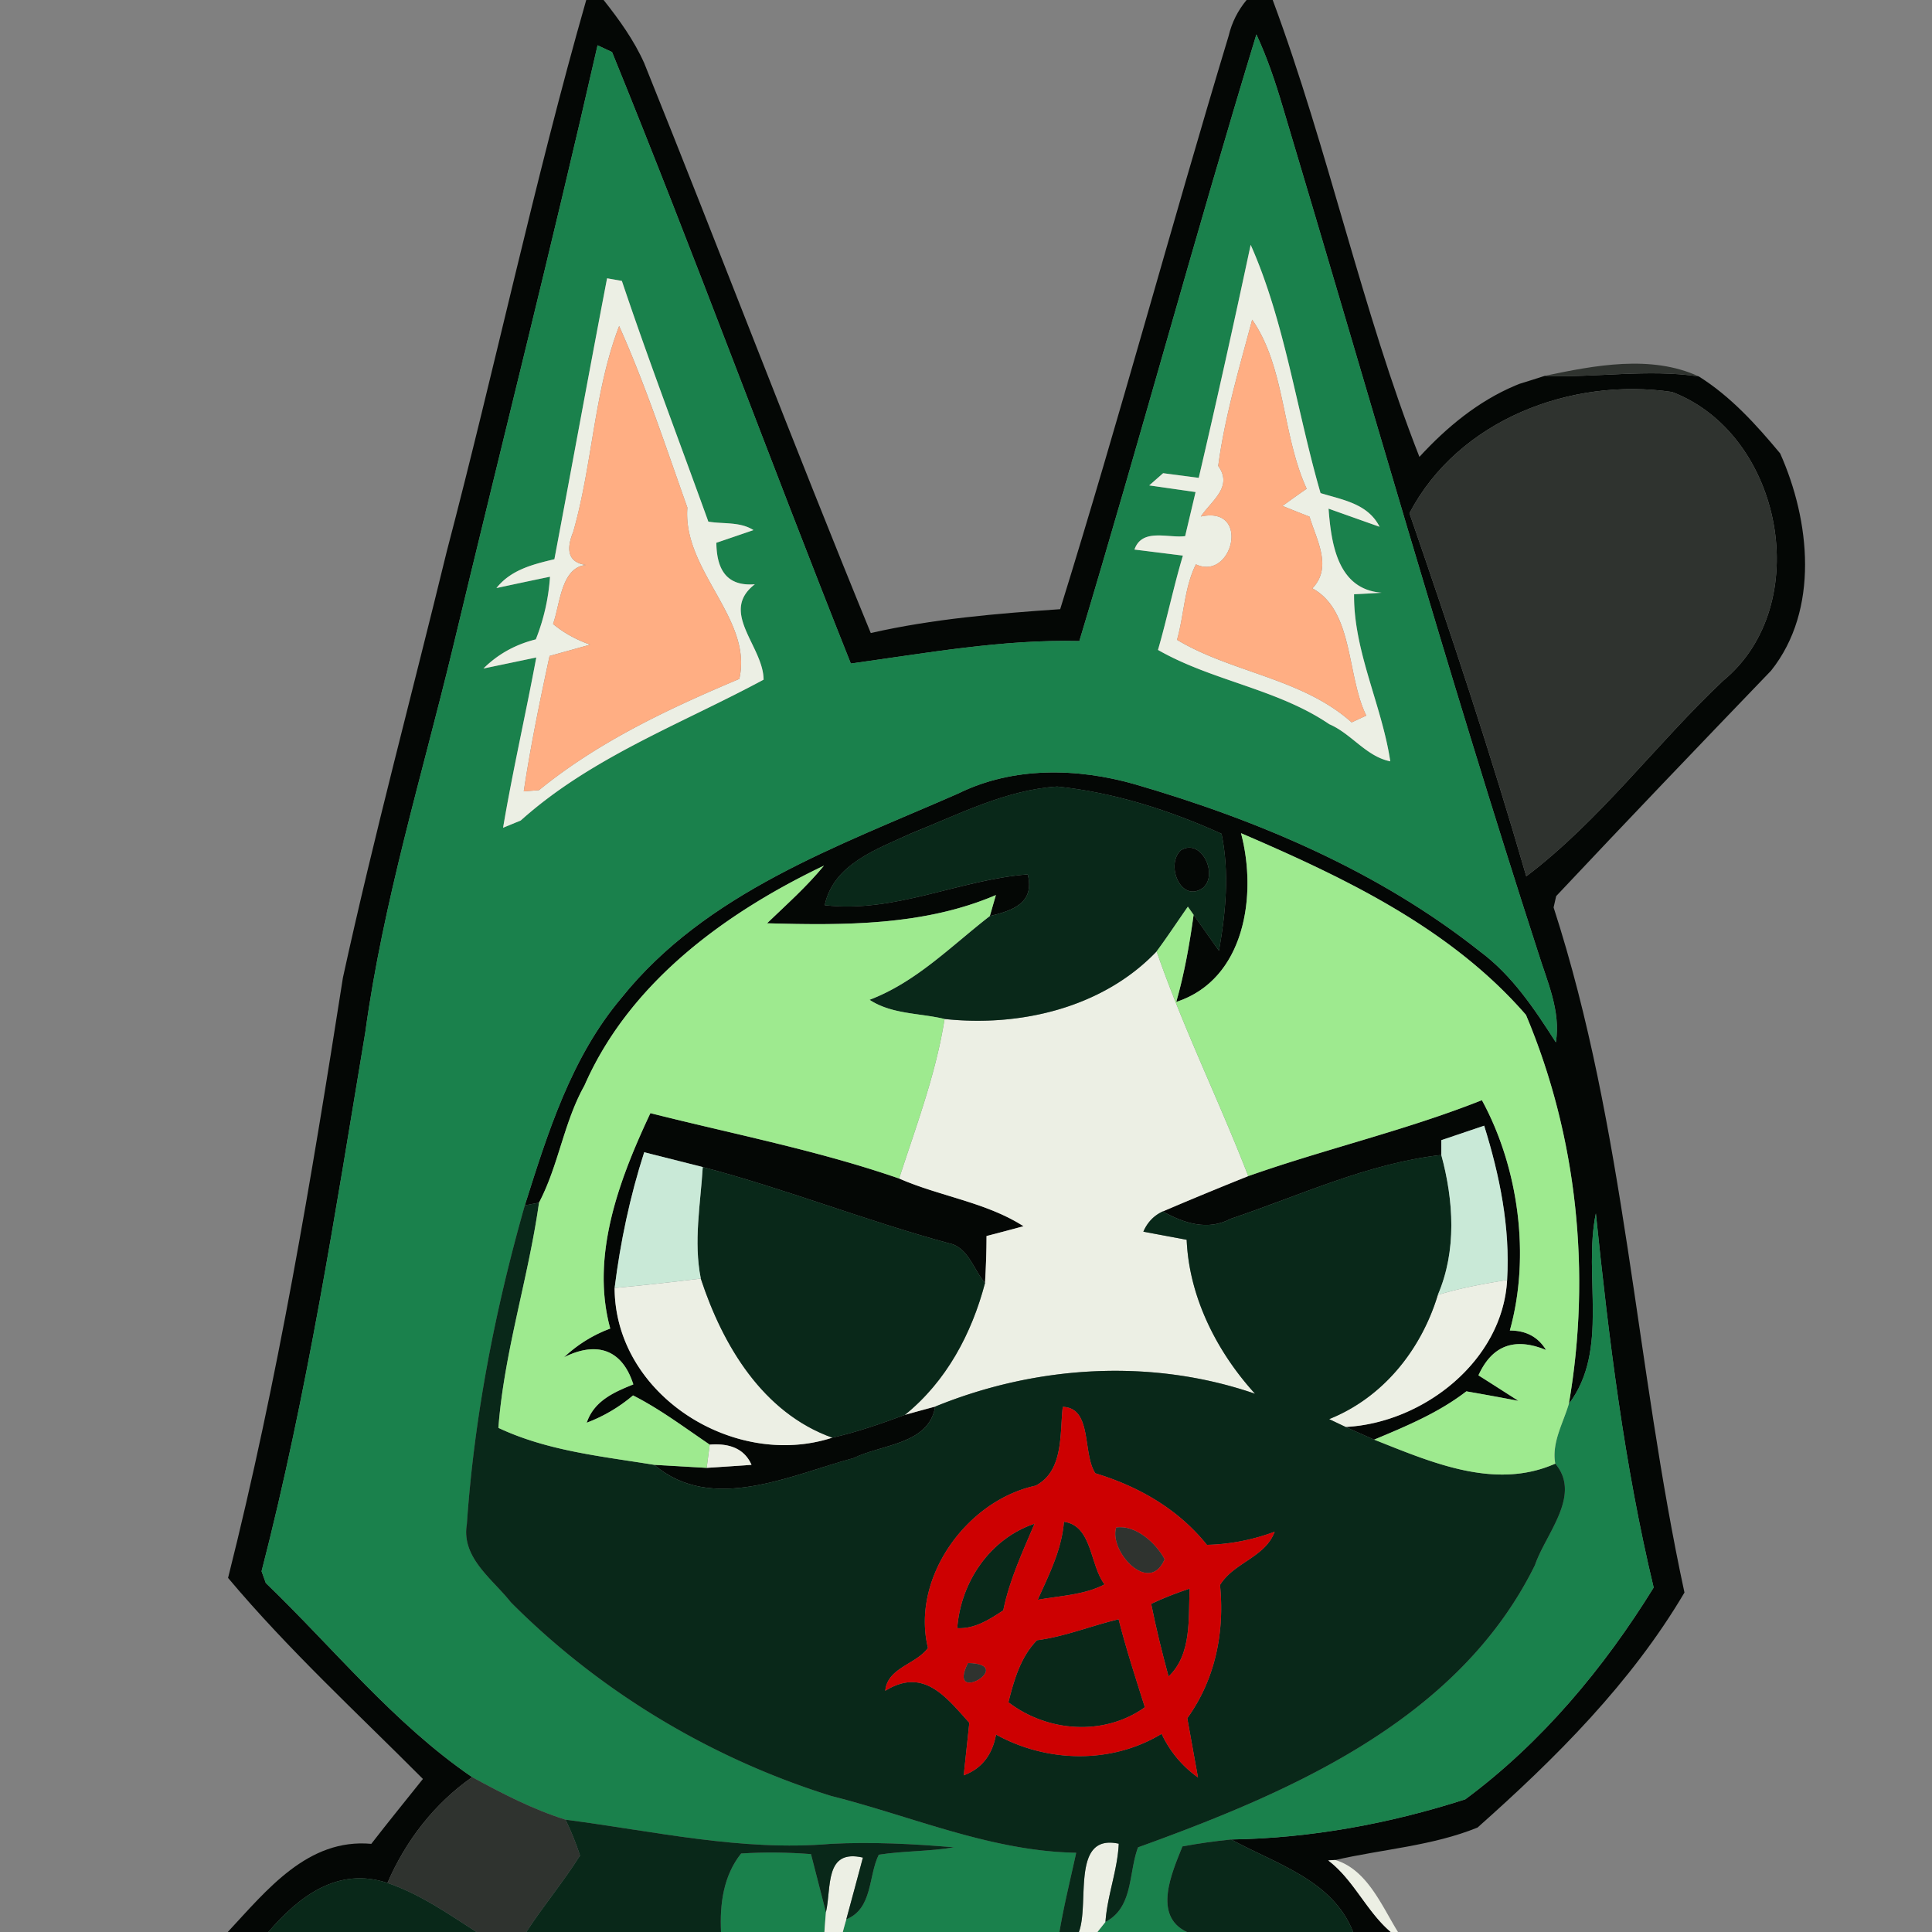 <svg xmlns="http://www.w3.org/2000/svg" width="128pt" height="128pt" viewBox="0 0 128 128"><rect x="0" y="0" width="128" height="128" fill="#808080" stroke="none"/><g fill="#020503"><path d="M38.84 0h1.15c1.03 1.3 2.01 2.66 2.69 4.18 5.06 12.56 9.87 25.23 15.01 37.76 4.13-.94 8.34-1.29 12.55-1.58 3.92-12.6 7.34-25.35 11.16-37.98.21-.89.61-1.68 1.19-2.38h1.73c3.68 9.89 5.93 20.62 9.72 30.27 1.8-1.96 3.89-3.69 6.36-4.73.07-.03.2-.08.27-.11.42-.13 1.26-.39 1.68-.53 3.4.14 6.8-.47 10.2.04 2.11 1.32 3.81 3.2 5.39 5.1 1.99 4.45 2.61 10.36-.6 14.39-4.77 4.96-9.53 9.93-14.24 14.94l-.17.75c4.77 14.72 5.42 30.35 8.67 45.39-3.54 6-8.53 10.97-13.71 15.57-3 1.22-6.29 1.43-9.42 2.15-.12 0-.35.02-.47.03 1.69 1.28 2.53 3.37 4.14 4.74h-2.49c-1.36-3.46-5.13-4.51-8.08-6.13 5.26-.08 10.51-1.05 15.51-2.66 5.05-3.74 9.19-8.7 12.48-14.03-1.95-8.14-2.97-16.47-3.83-24.79-.86 4.15.92 9.04-1.79 12.62 1.49-8.63.56-17.7-2.84-25.77-4.99-5.75-12.02-9.09-18.88-12.04 1.08 4.07.28 9.69-4.29 11.18.54-1.89.88-3.82 1.15-5.77.42.6 1.26 1.79 1.68 2.38.45-2.55.7-5.19.17-7.75-3.44-1.56-7.13-2.74-10.89-3.13-3.43.23-6.55 1.86-9.69 3.11-2.24 1.04-5.12 2.01-5.71 4.75 4.61.55 8.91-1.69 13.45-2.04.48 1.9-1 2.4-2.51 2.76l.4-1.39c-4.76 2.04-10.08 2.01-15.16 1.87 1.29-1.24 2.63-2.43 3.77-3.82-6.55 3.13-12.88 7.74-15.87 14.57-1.37 2.44-1.71 5.29-3.01 7.76l-.94.18c1.52-4.81 3.07-9.79 6.38-13.72 5.61-7.02 14.39-10.08 22.34-13.57 3.63-1.79 7.88-1.7 11.7-.61 8.14 2.37 16.15 5.76 22.84 11.06 2.15 1.59 3.63 3.82 5.05 6.04.34-2.1-.59-4.06-1.19-6.01-6.01-18.56-11.32-37.33-16.92-56.02-.48-1.62-1.02-3.22-1.73-4.75-4.07 13.35-7.71 26.83-11.73 40.19-5.1-.12-10.12.8-15.14 1.49C51 30.49 46.02 16.87 40.55 3.45c-.24-.11-.72-.34-.96-.45-3.04 13.36-6.41 26.65-9.6 39.97-2.04 8.45-4.61 16.79-5.79 25.43-1.99 11.95-3.84 23.95-6.87 35.7l.28.78c4.5 4.33 8.48 9.31 13.67 12.86-2.5 1.75-4.4 4.21-5.61 7.01-3.28-1.09-5.86.88-7.89 3.25h-2.69c2.59-2.78 5.3-6.22 9.51-5.84 1.12-1.45 2.28-2.87 3.42-4.3-4.36-4.38-8.93-8.58-12.91-13.32 3.3-13.1 5.52-26.43 7.61-39.77 2.07-9.47 4.59-18.83 6.88-28.24C32.79 24.38 35.39 12.07 38.84 0m54.54 34c2.75 7.97 5.4 15.97 7.74 24.06 4.89-3.71 8.59-8.76 13.04-12.96 6.11-5.02 3.94-16.34-3.38-19.13-6.7-.99-14.16 1.85-17.4 8.03z" opacity=".98"/><path d="M78.24 56.33c1.33-.83 2.49 1.57 1.48 2.48-1.48 1.08-2.53-1.53-1.48-2.48zm4.46 21.59c5.13-1.81 10.41-3.02 15.48-5.03 2.43 4.46 3.23 10.32 1.85 15.26 1.07 0 1.87.42 2.4 1.29-2.09-.86-3.58-.3-4.48 1.68.67.42 1.99 1.27 2.65 1.69-1.15-.22-2.3-.43-3.45-.63-1.84 1.42-3.98 2.31-6.11 3.2-.47-.21-1.42-.63-1.89-.84 5.12-.26 10.41-4.36 10.7-9.74.21-3.48-.49-6.92-1.52-10.22l-2.84.96v.98c-4.88.56-9.35 2.68-13.96 4.23-1.51.81-3.11.29-4.49-.49 1.87-.8 3.76-1.58 5.66-2.34zm-42.27 10.1c-1.32-4.83.6-9.89 2.66-14.27 5.51 1.39 11.11 2.47 16.48 4.33 2.69 1.18 5.76 1.57 8.24 3.16-.61.17-1.83.49-2.45.65 0 1.04-.04 2.08-.1 3.11-.76-.87-1.11-2.38-2.39-2.63-5.5-1.49-10.8-3.6-16.31-5.05-.97-.25-2.91-.74-3.88-.98-.94 2.92-1.58 5.95-1.96 8.99.02 7.1 7.93 12.04 14.42 9.92 1.65-.37 3.23-.93 4.81-1.51.5-.14 1.51-.42 2.01-.55-.42 2.52-3.54 2.49-5.4 3.41-4.18 1.12-9.39 3.7-13.21.45l3.47.2 2.97-.2c-.44-1.01-1.37-1.45-2.77-1.34-1.67-1.13-3.28-2.35-5.08-3.26-.92.78-1.94 1.38-3.07 1.81.49-1.45 1.8-2.02 3.09-2.54-.73-2.3-2.4-2.89-4.59-1.8.88-.83 1.91-1.47 3.06-1.9z" opacity=".98"/></g><g fill="#1a814c"><path d="M39.59 3c.24.11.72.34.96.45C46.02 16.87 51 30.49 56.37 43.96c5.02-.69 10.04-1.61 15.14-1.49 4.02-13.36 7.66-26.84 11.73-40.19.71 1.53 1.25 3.13 1.73 4.75 5.6 18.69 10.91 37.46 16.92 56.02.6 1.95 1.53 3.91 1.19 6.01-1.42-2.22-2.9-4.45-5.05-6.04-6.69-5.3-14.7-8.69-22.84-11.06-3.82-1.09-8.07-1.18-11.7.61-7.95 3.49-16.73 6.55-22.34 13.57-3.31 3.93-4.86 8.91-6.38 13.72-1.96 6.88-3.35 13.97-3.84 21.12-.38 2.22 1.69 3.62 2.91 5.17 5.89 5.92 13.27 10.36 21.24 12.84 5.39 1.36 10.58 3.66 16.22 3.76-.38 1.75-.81 3.48-1.11 5.25H55.84c.05-.21.17-.63.23-.84 1.76-.71 1.45-2.86 2.15-4.28 1.65-.26 3.34-.21 4.99-.49-2.72-.23-5.45-.37-8.17-.23-5.91.51-11.74-.85-17.57-1.6-2.17-.68-4.19-1.73-6.19-2.82-5.19-3.55-9.17-8.53-13.67-12.86l-.28-.78c3.03-11.75 4.88-23.75 6.87-35.7 1.18-8.64 3.75-16.98 5.79-25.43 3.19-13.32 6.56-26.61 9.6-39.97m39.83 28.66c-.59-.08-1.77-.23-2.36-.31l-.92.81c.77.11 2.31.33 3.07.44-.17.73-.52 2.19-.69 2.92-1.12.15-2.85-.56-3.36.89l3.21.4c-.62 2.07-1.05 4.18-1.65 6.25 3.6 2.06 7.89 2.57 11.35 4.92 1.47.63 2.44 2.14 4.04 2.46-.56-3.73-2.44-7.3-2.4-11.07.46-.02 1.37-.07 1.83-.1-2.9-.22-3.34-3.19-3.52-5.57.84.3 2.53.9 3.38 1.2-.77-1.53-2.44-1.78-3.91-2.23-1.58-5.44-2.37-11.38-4.63-16.45-1.1 5.16-2.24 10.3-3.44 15.44m-39.2-13.22c-1.19 6.19-2.32 12.41-3.49 18.61-1.43.34-2.88.7-3.84 1.91.88-.19 2.66-.57 3.55-.75-.1 1.46-.42 2.84-.94 4.15-1.36.34-2.51.98-3.47 1.93.87-.18 2.63-.55 3.5-.73-.7 3.76-1.56 7.5-2.2 11.28l1.17-.48c4.68-4.2 10.67-6.41 16.09-9.33-.01-2.22-2.97-4.48-.58-6.32-1.87.15-2.53-.98-2.55-2.75.62-.21 1.85-.63 2.46-.84-.9-.57-1.99-.39-2.99-.56-1.92-5.32-3.93-10.59-5.73-15.95-.24-.04-.73-.13-.98-.17zm65.51 61.95c.86 8.32 1.88 16.65 3.83 24.79-3.29 5.33-7.43 10.29-12.48 14.03-5 1.61-10.25 2.58-15.51 2.66-1.08.11-2.16.26-3.23.46-.68 1.7-2 4.6.3 5.67h-5.93c.13-.17.4-.5.53-.67 1.86-.96 1.52-3.27 2.16-4.94 10.16-3.67 21.25-8.45 26.3-18.71.71-2.08 3.11-4.62 1.34-6.71-.25-1.39.52-2.67.9-3.96 2.71-3.58.93-8.47 1.79-12.62z"/><path d="M49.1 122.8c1.54-.1 3.09-.08 4.63.04.25.96.74 2.89.99 3.85-.03.33-.08.98-.1 1.31h-6.85c-.09-1.83.15-3.72 1.33-5.2z"/></g><path fill="#ecefe4" d="M79.42 31.66c1.2-5.14 2.34-10.28 3.44-15.44 2.26 5.07 3.05 11.01 4.63 16.45 1.47.45 3.14.7 3.91 2.23-.85-.3-2.54-.9-3.38-1.2.18 2.38.62 5.35 3.52 5.57-.46.03-1.37.08-1.83.1-.04 3.77 1.84 7.34 2.4 11.07-1.6-.32-2.57-1.83-4.04-2.46-3.46-2.35-7.75-2.86-11.35-4.92.6-2.07 1.03-4.18 1.65-6.25l-3.21-.4c.51-1.45 2.24-.74 3.36-.89.17-.73.52-2.19.69-2.92-.76-.11-2.3-.33-3.07-.44l.92-.81c.59.08 1.77.23 2.36.31m3.54-10.48c-.85 3.19-1.82 6.44-2.25 9.69 1 1.39-.45 2.3-1.15 3.35 3.33-.73 2.09 4.3-.33 3.17-.77 1.55-.78 3.35-1.25 5 3.63 2.18 8.29 2.54 11.57 5.47l.97-.45c-1.31-2.66-.83-6.94-3.57-8.43 1.35-1.42.27-3.2-.19-4.75-.45-.17-1.34-.53-1.79-.71a73.9 73.9 0 0 1 1.6-1.14c-1.64-3.58-1.41-8.04-3.61-11.2zm-42.74-2.74c.25.04.74.13.98.17 1.8 5.36 3.81 10.63 5.73 15.95 1 .17 2.09-.01 2.99.56-.61.21-1.84.63-2.46.84.02 1.77.68 2.9 2.55 2.75-2.39 1.84.57 4.1.58 6.32-5.42 2.92-11.41 5.13-16.09 9.33l-1.17.48c.64-3.78 1.5-7.52 2.2-11.28-.87.18-2.63.55-3.5.73.96-.95 2.11-1.59 3.47-1.93.52-1.31.84-2.69.94-4.15-.89.18-2.67.56-3.55.75.96-1.21 2.41-1.57 3.84-1.91 1.17-6.2 2.3-12.42 3.49-18.61m-2.24 16.79c-.63 1.53-.14 2.28 1.47 2.23-2.28-.42-2.28 2.41-2.81 3.88.72.6 1.55 1.05 2.46 1.37-.67.19-2.02.56-2.69.75-.64 2.97-1.26 5.97-1.71 8.97l1.01-.08c3.95-3.22 8.6-5.4 13.27-7.37.93-3.97-3.77-7.18-3.44-11.35-1.43-4.03-2.77-8.12-4.52-12.03-1.67 4.35-1.76 9.14-3.04 13.63zm31.46 2.21c.13.09.13.09 0 0zm-6.86 30.07c5 .54 10.49-.74 14.05-4.48 1.75 5.07 4.14 9.89 6.07 14.89-1.9.76-3.79 1.54-5.66 2.34-.59.27-1.02.72-1.29 1.34.72.14 2.15.4 2.87.54.16 3.79 1.99 7.41 4.53 10.2-6.87-2.37-14.51-1.88-21.19.85-.5.13-1.51.41-2.01.55 2.74-2.21 4.43-5.38 5.31-8.74.06-1.03.1-2.07.1-3.11.62-.16 1.84-.48 2.45-.65-2.48-1.59-5.55-1.98-8.24-3.16 1.13-3.49 2.44-6.94 3.01-10.57zM40.72 85.33c1.9-.17 3.81-.39 5.71-.62 1.45 4.42 4.1 8.89 8.71 10.54-6.49 2.12-14.4-2.82-14.42-9.92zm54.54.46c1.5-.46 3.04-.74 4.59-.99-.29 5.38-5.58 9.48-10.7 9.74-.27-.13-.82-.39-1.09-.52 3.58-1.43 6.1-4.6 7.2-8.23zm-48.24 9.92c1.4-.11 2.33.33 2.77 1.34l-2.97.2zM71.48 128c.72-1.91-.54-6.54 2.64-5.85-.08 1.76-.76 3.43-.88 5.18-.13.17-.4.5-.53.67zm-16.76-1.31c.38-1.64-.11-4.21 2.45-3.62-.36 1.36-.73 2.72-1.1 4.09-.06.21-.18.63-.23.84h-1.22c.02-.33.07-.98.1-1.31zM88 123.26c.12-.01.35-.03.47-.03 2.11.64 3.07 3.03 4.15 4.77h-.48c-1.61-1.37-2.45-3.46-4.14-4.74z"/><path fill="#ffae83" d="M82.96 21.18c2.2 3.16 1.97 7.62 3.61 11.2-.55.38-1.08.76-1.6 1.14.45.18 1.34.54 1.79.71.46 1.55 1.54 3.33.19 4.75 2.74 1.49 2.26 5.77 3.57 8.43l-.97.45c-3.28-2.93-7.94-3.29-11.57-5.47.47-1.65.48-3.45 1.25-5 2.42 1.13 3.66-3.9.33-3.17.7-1.05 2.15-1.96 1.15-3.35.43-3.25 1.4-6.5 2.25-9.69zM37.98 35.23c1.28-4.49 1.37-9.28 3.04-13.63 1.75 3.91 3.09 8 4.52 12.03-.33 4.17 4.37 7.38 3.44 11.35-4.67 1.97-9.32 4.15-13.27 7.37l-1.01.08c.45-3 1.07-6 1.71-8.97.67-.19 2.02-.56 2.69-.75-.91-.32-1.74-.77-2.46-1.37.53-1.47.53-4.3 2.81-3.88-1.61.05-2.1-.7-1.47-2.23z"/><path fill="#2f332f" d="M102.35 24.9c3.28-.69 7.04-1.42 10.2.04-3.4-.51-6.8.1-10.2-.04zm-1.95.64c.07-.03.2-.08.27-.11-.07.03-.2.08-.27.11zM93.38 34c3.24-6.18 10.7-9.02 17.4-8.03 7.32 2.79 9.49 14.11 3.38 19.13-4.45 4.2-8.15 9.25-13.04 12.96-2.34-8.09-4.99-16.09-7.74-24.06zm-19.43 67.2c1.29-.19 2.63 1.02 3.21 2.1-1.01 2.42-3.71-.53-3.21-2.1zm-9.82 8.98c3.31.06-1.46 2.89 0 0zm-38.46 14.57c1.21-2.8 3.11-5.26 5.61-7.01 2 1.09 4.02 2.14 6.19 2.82.37.76.69 1.55.96 2.37-1.1 1.75-2.43 3.33-3.56 5.07h-3.3c-1.89-1.22-3.76-2.52-5.9-3.25z"/><g fill="#092819"><path d="M60.35 55.22c3.14-1.25 6.26-2.88 9.69-3.11 3.76.39 7.45 1.57 10.89 3.13.53 2.56.28 5.2-.17 7.75-.42-.59-1.26-1.78-1.68-2.38l-.38-.54c-.69.98-1.35 1.99-2.07 2.96-3.56 3.74-9.05 5.02-14.05 4.48-1.66-.4-3.49-.3-4.97-1.27 3.1-1.18 5.4-3.56 7.97-5.55 1.51-.36 2.99-.86 2.51-2.76-4.54.35-8.84 2.59-13.45 2.04.59-2.74 3.47-3.71 5.71-4.75m17.89 1.11c-1.05.95 0 3.56 1.48 2.48 1.01-.91-.15-3.31-1.48-2.48zm3.29 24.42c4.61-1.55 9.08-3.67 13.96-4.23.82 3.02 1.03 6.34-.23 9.27-1.1 3.63-3.62 6.8-7.2 8.23.27.13.82.39 1.09.52.47.21 1.42.63 1.89.84 3.75 1.48 7.99 3.37 12 1.59 1.77 2.09-.63 4.63-1.34 6.71-5.05 10.26-16.14 15.04-26.3 18.71-.64 1.67-.3 3.98-2.16 4.94.12-1.75.8-3.42.88-5.18-3.18-.69-1.92 3.94-2.64 5.85h-1.29c.3-1.77.73-3.5 1.11-5.25-5.64-.1-10.83-2.4-16.22-3.76-7.97-2.48-15.35-6.92-21.24-12.84-1.22-1.55-3.29-2.95-2.91-5.17.49-7.15 1.88-14.24 3.84-21.12l.94-.18c-.7 5-2.31 9.89-2.69 14.92 3.25 1.53 6.83 1.88 10.33 2.45 3.82 3.25 9.03.67 13.21-.45 1.86-.92 4.98-.89 5.4-3.41 6.68-2.73 14.32-3.22 21.19-.85-2.54-2.79-4.37-6.41-4.53-10.2-.72-.14-2.15-.4-2.87-.54.27-.62.7-1.07 1.29-1.34 1.38.78 2.98 1.3 4.49.49M70.41 93.21c-.2 1.78.07 4.25-1.8 5.22-4.58.99-8.26 6.12-7.13 10.75-.8 1.1-2.68 1.3-2.83 2.84 2.54-1.57 4.01.39 5.57 2.12-.09.87-.28 2.61-.37 3.48 1.18-.44 1.89-1.34 2.14-2.7 3.37 1.86 7.64 1.97 10.97-.05a7.309 7.309 0 0 0 2.41 2.89c-.18-.98-.53-2.94-.71-3.92 1.86-2.59 2.48-5.69 2.17-8.83.92-1.5 2.99-1.82 3.62-3.53a13.7 13.7 0 0 1-4.49.87c-1.9-2.37-4.52-3.87-7.39-4.74-.87-1.32-.18-4.34-2.16-4.4z"/><path d="M46.56 77.32c5.51 1.45 10.81 3.56 16.31 5.05 1.28.25 1.63 1.76 2.39 2.63-.88 3.36-2.57 6.53-5.31 8.74-1.58.58-3.16 1.14-4.81 1.51-4.61-1.65-7.26-6.12-8.71-10.54-.49-2.45-.02-4.94.13-7.39zm16.86 30.55c.23-3.06 2.17-5.93 5.12-6.92-.79 1.87-1.66 3.72-2.07 5.74-.92.61-1.9 1.24-3.05 1.18zm7.07-7.05c1.89.27 1.7 2.86 2.69 4.15-1.36.71-2.95.75-4.43 1.02.75-1.66 1.59-3.31 1.74-5.17zm5.78 5.44c.82-.39 1.67-.72 2.55-1.01-.1 1.96.16 4.34-1.4 5.82-.43-1.59-.83-3.2-1.15-4.81zm-7.57 2.41c1.86-.24 3.59-.96 5.41-1.39.5 1.97 1.13 3.9 1.74 5.83-2.71 1.94-6.47 1.64-9.04-.33.37-1.47.8-2.99 1.89-4.11zm-30.27 14.26c-.27-.82-.59-1.61-.96-2.37 5.83.75 11.66 2.11 17.57 1.6 2.72-.14 5.45 0 8.17.23-1.65.28-3.34.23-4.99.49-.7 1.42-.39 3.57-2.15 4.28.37-1.37.74-2.73 1.1-4.09-2.56-.59-2.07 1.98-2.45 3.62-.25-.96-.74-2.89-.99-3.85-1.54-.12-3.09-.14-4.63-.04-1.18 1.48-1.42 3.37-1.33 5.2h-12.9c1.13-1.74 2.46-3.32 3.56-5.07zm39.91-.6c1.07-.2 2.15-.35 3.23-.46 2.95 1.62 6.72 2.67 8.08 6.13H78.64c-2.3-1.07-.98-3.97-.3-5.67zM17.78 128c2.03-2.37 4.61-4.34 7.89-3.25 2.14.73 4.01 2.03 5.9 3.25z"/></g><path fill="#9eea8f" d="M82.22 55.2c6.86 2.95 13.89 6.29 18.88 12.04 3.4 8.07 4.33 17.14 2.84 25.77-.38 1.29-1.15 2.57-.9 3.96-4.01 1.78-8.25-.11-12-1.59 2.13-.89 4.27-1.78 6.11-3.2 1.15.2 2.3.41 3.45.63-.66-.42-1.98-1.27-2.65-1.69.9-1.98 2.39-2.54 4.48-1.68-.53-.87-1.33-1.29-2.4-1.29 1.38-4.94.58-10.8-1.85-15.26-5.07 2.01-10.35 3.22-15.48 5.03-1.93-5-4.32-9.82-6.07-14.89.72-.97 1.38-1.98 2.07-2.96l.38.54c-.27 1.95-.61 3.88-1.15 5.77 4.57-1.49 5.37-7.11 4.29-11.18zm-43.5 16.72c2.99-6.83 9.32-11.44 15.87-14.57-1.14 1.39-2.48 2.58-3.77 3.82 5.08.14 10.4.17 15.16-1.87l-.4 1.39c-2.57 1.99-4.87 4.37-7.97 5.55 1.48.97 3.31.87 4.97 1.27-.57 3.63-1.88 7.08-3.01 10.57-5.37-1.86-10.97-2.94-16.48-4.33-2.06 4.38-3.98 9.44-2.66 14.27a9.058 9.058 0 0 0-3.06 1.9c2.19-1.09 3.86-.5 4.59 1.8-1.29.52-2.6 1.09-3.09 2.54a10.45 10.45 0 0 0 3.07-1.81c1.8.91 3.41 2.13 5.08 3.26l-.2 1.54-3.47-.2c-3.5-.57-7.08-.92-10.33-2.45.38-5.03 1.99-9.92 2.69-14.92 1.3-2.47 1.64-5.32 3.01-7.76z"/><path fill="#c9e9d7" d="M95.49 75.54l2.84-.96c1.03 3.3 1.73 6.74 1.52 10.22-1.55.25-3.09.53-4.59.99 1.26-2.93 1.05-6.25.23-9.27v-.98zm-52.81.8c.97.24 2.91.73 3.88.98-.15 2.45-.62 4.94-.13 7.39-1.9.23-3.81.45-5.71.62.38-3.04 1.02-6.07 1.96-8.99z"/><path fill="#cd0001" d="M70.41 93.21c1.98.06 1.29 3.08 2.16 4.4 2.87.87 5.49 2.37 7.39 4.74 1.5-.03 3-.32 4.49-.87-.63 1.71-2.7 2.03-3.62 3.53.31 3.14-.31 6.24-2.17 8.83.18.98.53 2.94.71 3.92a7.309 7.309 0 0 1-2.41-2.89c-3.33 2.02-7.6 1.91-10.97.05-.25 1.36-.96 2.26-2.14 2.7.09-.87.28-2.61.37-3.48-1.56-1.73-3.03-3.69-5.57-2.12.15-1.54 2.03-1.74 2.83-2.84-1.13-4.63 2.55-9.76 7.13-10.75 1.87-.97 1.6-3.44 1.8-5.22m-6.99 14.66c1.15.06 2.13-.57 3.05-1.18.41-2.02 1.28-3.87 2.07-5.74-2.95.99-4.89 3.86-5.12 6.92m7.07-7.05c-.15 1.86-.99 3.51-1.74 5.17 1.48-.27 3.07-.31 4.43-1.02-.99-1.29-.8-3.88-2.69-4.15m3.46.38c-.5 1.57 2.2 4.52 3.21 2.1-.58-1.08-1.92-2.29-3.21-2.1m2.32 5.06c.32 1.61.72 3.22 1.15 4.81 1.56-1.48 1.3-3.86 1.4-5.82-.88.29-1.73.62-2.55 1.01m-7.57 2.41c-1.09 1.12-1.52 2.64-1.89 4.11 2.57 1.97 6.33 2.27 9.04.33-.61-1.93-1.24-3.86-1.74-5.83-1.82.43-3.55 1.15-5.41 1.39m-4.57 1.51c-1.46 2.89 3.31.06 0 0z"/></svg>